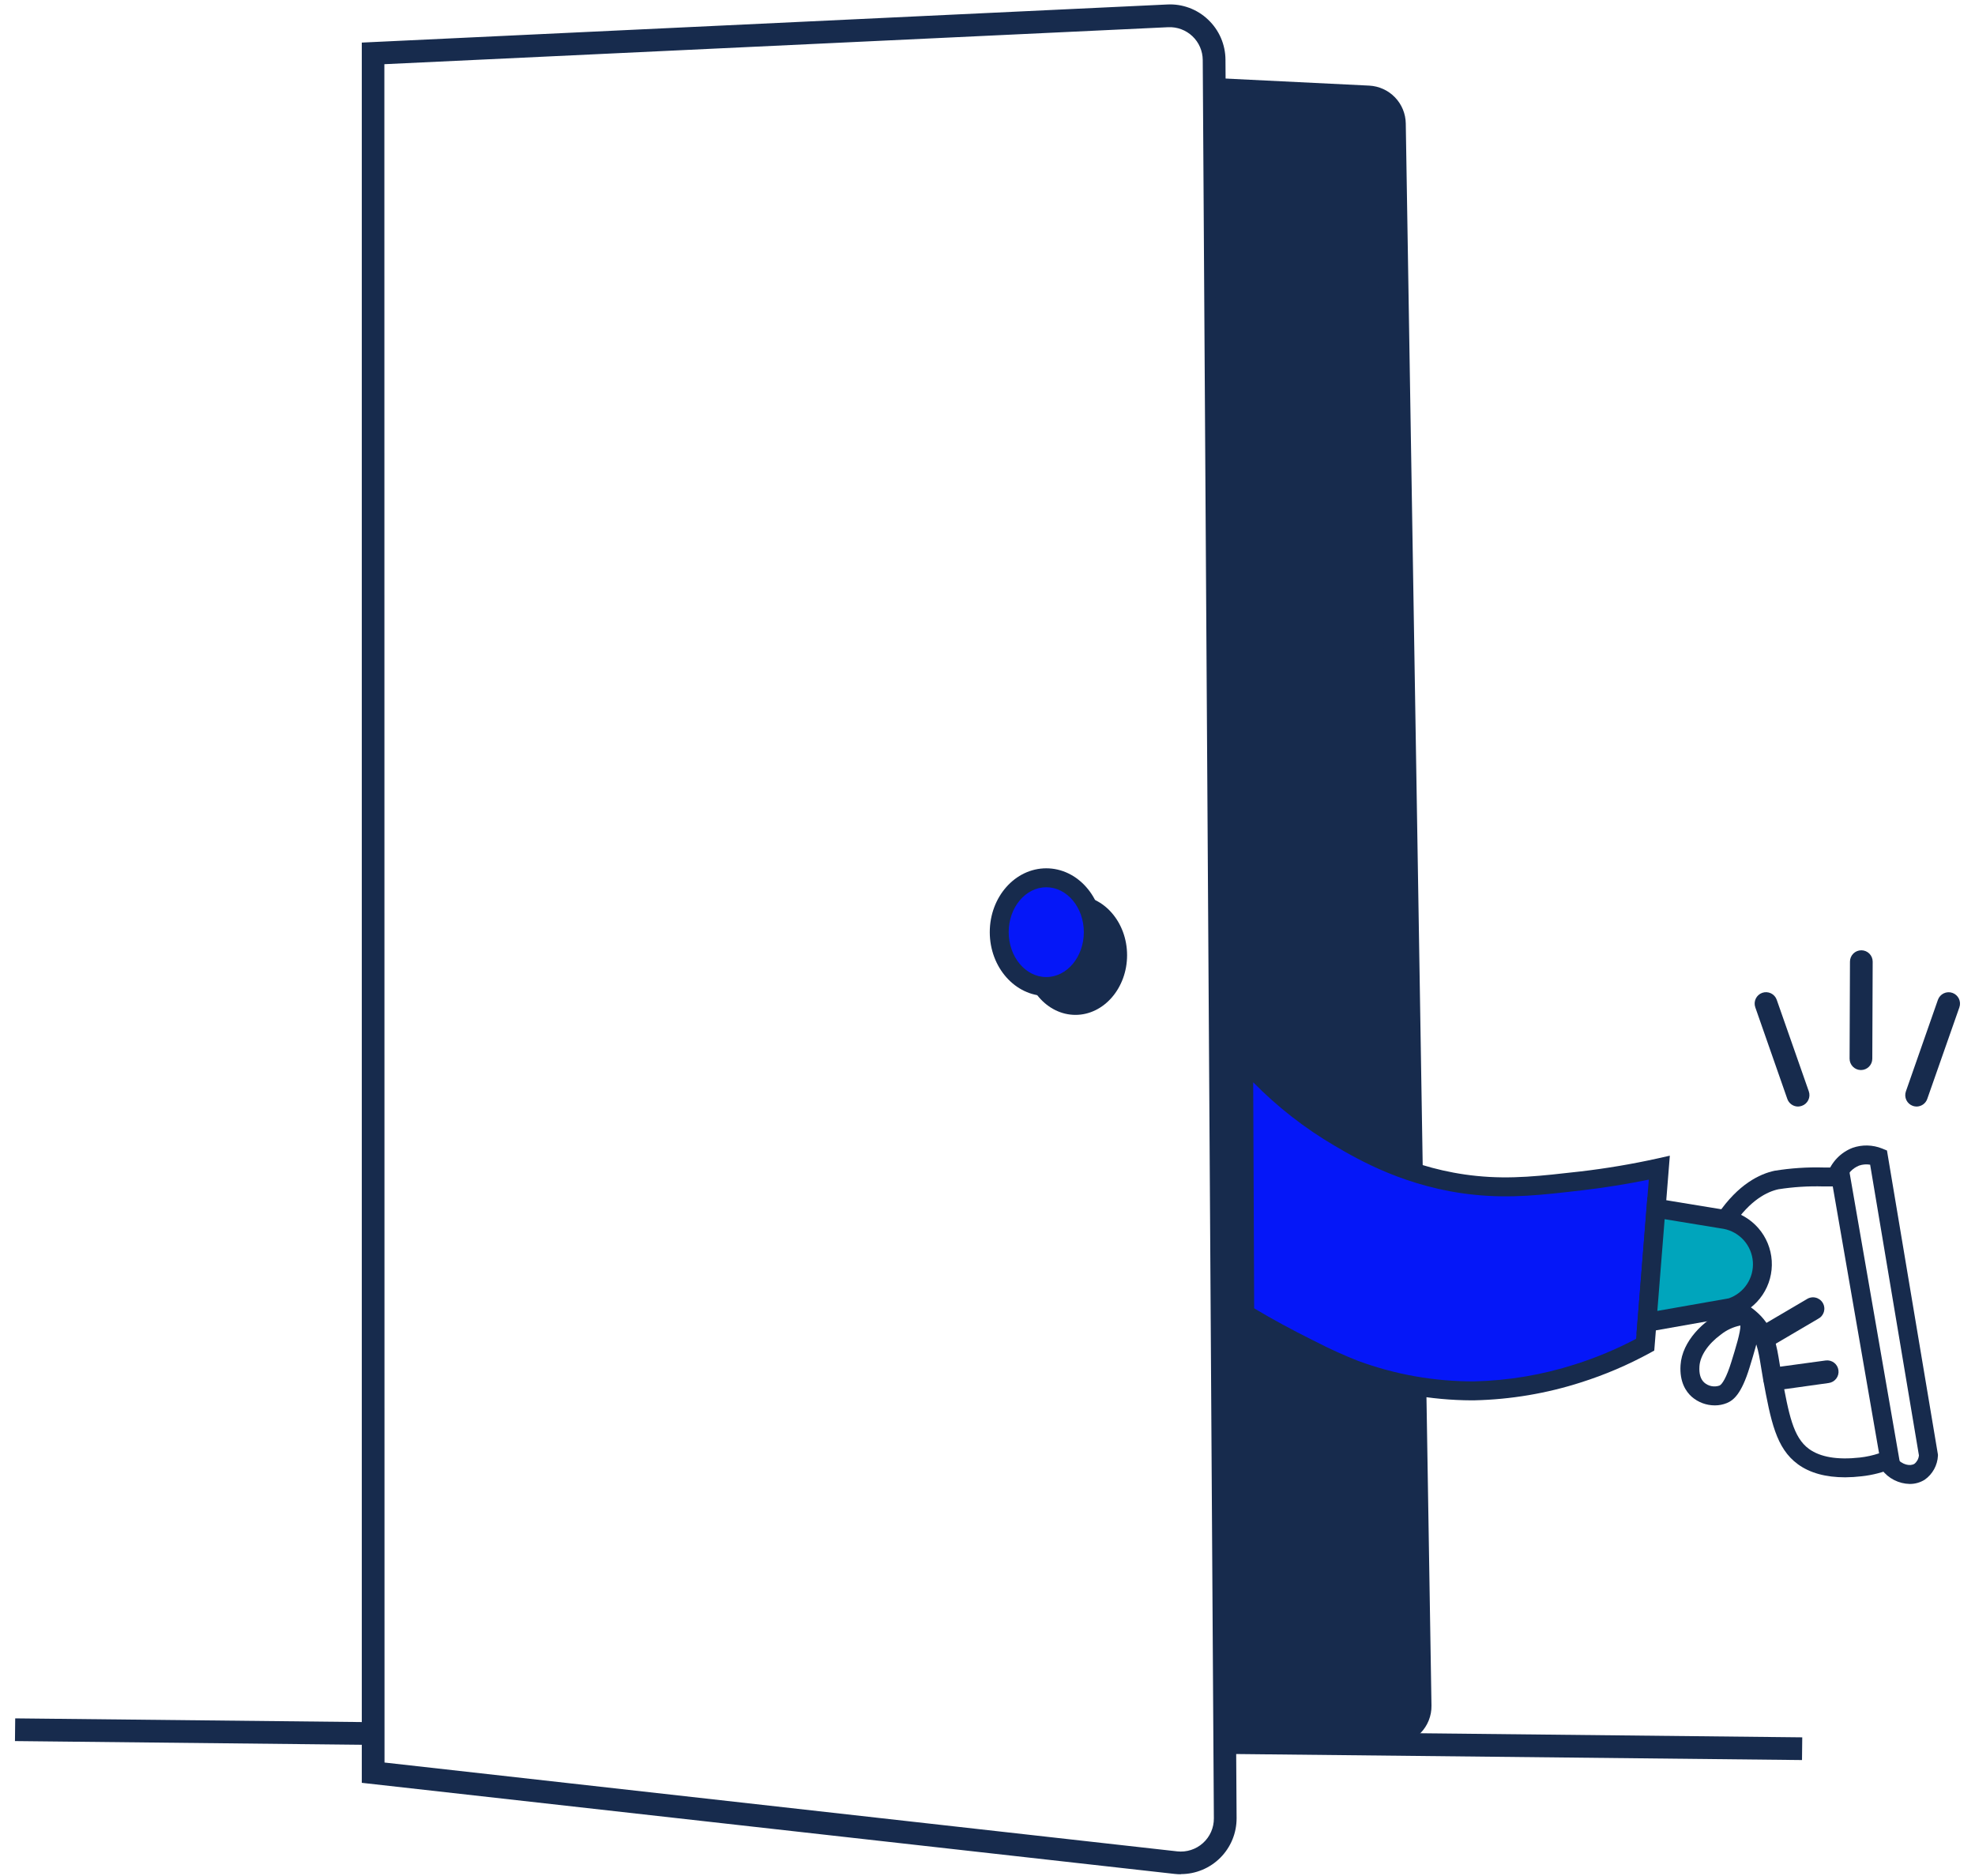 <svg width="120" height="114" viewBox="0 0 120 114" fill="none" xmlns="http://www.w3.org/2000/svg">
<path d="M109.248 67.242C109.106 67.242 108.966 67.198 108.85 67.115C108.733 67.033 108.645 66.916 108.597 66.781L106.651 61.214C106.59 61.041 106.6 60.851 106.679 60.686C106.758 60.521 106.899 60.393 107.072 60.332C107.245 60.271 107.434 60.282 107.6 60.36C107.765 60.439 107.892 60.581 107.953 60.754L109.902 66.319C109.932 66.405 109.945 66.496 109.94 66.587C109.935 66.677 109.912 66.766 109.872 66.848C109.833 66.93 109.777 67.003 109.709 67.064C109.641 67.124 109.562 67.171 109.476 67.2C109.403 67.226 109.326 67.24 109.248 67.242Z" fill="#172B4D"/>
<path d="M116.454 67.242C116.376 67.242 116.298 67.228 116.224 67.203C116.139 67.173 116.06 67.126 115.992 67.066C115.924 67.005 115.869 66.932 115.83 66.85C115.79 66.768 115.768 66.679 115.763 66.589C115.758 66.498 115.771 66.407 115.801 66.322L117.747 60.756C117.809 60.583 117.936 60.442 118.101 60.363C118.266 60.284 118.456 60.274 118.629 60.335C118.801 60.396 118.943 60.523 119.022 60.688C119.101 60.853 119.111 61.043 119.05 61.216L117.099 66.779C117.052 66.913 116.965 67.03 116.85 67.112C116.734 67.195 116.596 67.24 116.454 67.242Z" fill="#172B4D"/>
<path d="M113.07 65.024C112.887 65.024 112.711 64.951 112.582 64.822C112.453 64.692 112.38 64.517 112.38 64.334L112.403 58.437C112.403 58.254 112.476 58.078 112.605 57.949C112.735 57.819 112.91 57.747 113.093 57.747C113.276 57.747 113.452 57.819 113.581 57.949C113.711 58.078 113.783 58.254 113.783 58.437L113.76 64.336C113.76 64.519 113.687 64.694 113.557 64.823C113.428 64.951 113.253 65.024 113.07 65.024Z" fill="#172B4D"/>
<path d="M107.879 84.481C107.696 84.493 107.516 84.432 107.378 84.312C107.24 84.191 107.155 84.02 107.143 83.837C107.131 83.654 107.192 83.474 107.313 83.335C107.434 83.197 107.604 83.113 107.787 83.101L110.926 82.673C111.107 82.648 111.291 82.697 111.437 82.807C111.583 82.918 111.679 83.083 111.703 83.264C111.728 83.446 111.68 83.63 111.569 83.775C111.458 83.921 111.293 84.017 111.112 84.042L107.974 84.481C107.942 84.484 107.911 84.484 107.879 84.481Z" fill="#172B4D"/>
<path d="M107.382 81.85C107.23 81.85 107.083 81.8 106.962 81.708C106.841 81.616 106.754 81.487 106.715 81.34C106.675 81.194 106.684 81.038 106.742 80.898C106.799 80.758 106.901 80.64 107.032 80.563L109.77 78.953C109.849 78.9 109.937 78.864 110.03 78.847C110.123 78.829 110.219 78.831 110.311 78.853C110.403 78.874 110.49 78.914 110.566 78.97C110.642 79.026 110.706 79.097 110.753 79.179C110.801 79.261 110.831 79.352 110.842 79.446C110.853 79.54 110.844 79.635 110.817 79.726C110.789 79.816 110.743 79.9 110.682 79.972C110.621 80.044 110.545 80.103 110.461 80.145L107.723 81.755C107.619 81.816 107.502 81.848 107.382 81.85Z" fill="#172B4D"/>
<path d="M71.751 113.895C71.624 113.895 71.499 113.888 71.373 113.874L21.982 108.338V2.588L70.915 0.273C71.371 0.248 71.826 0.317 72.254 0.476C72.682 0.634 73.073 0.878 73.403 1.193C73.734 1.506 73.999 1.883 74.181 2.302C74.362 2.72 74.457 3.171 74.459 3.627L75.135 110.48C75.137 110.926 75.052 111.369 74.883 111.781C74.714 112.194 74.465 112.57 74.15 112.886C73.836 113.203 73.462 113.454 73.05 113.625C72.638 113.797 72.197 113.885 71.751 113.885V113.895ZM23.363 107.105L71.527 112.503C71.809 112.534 72.094 112.505 72.363 112.418C72.633 112.332 72.881 112.189 73.091 111.999C73.302 111.81 73.469 111.578 73.584 111.319C73.698 111.06 73.756 110.78 73.754 110.496L73.078 3.646C73.076 3.376 73.02 3.109 72.913 2.861C72.806 2.613 72.649 2.389 72.453 2.203C72.257 2.017 72.026 1.872 71.773 1.778C71.519 1.683 71.25 1.641 70.98 1.653L23.354 3.901L23.363 107.105Z" fill="#172B4D"/>
<path d="M73.782 5.657L83.146 6.117C83.503 6.134 83.84 6.287 84.089 6.543C84.338 6.799 84.481 7.14 84.488 7.497C85.008 39.543 85.528 71.589 86.05 103.638C86.053 103.829 86.017 104.018 85.945 104.194C85.872 104.371 85.765 104.531 85.629 104.665C85.493 104.799 85.332 104.904 85.154 104.974C84.977 105.044 84.787 105.077 84.596 105.071L74.41 104.763" fill="#172B4D"/>
<path d="M84.636 106.007H84.567L74.382 105.697L74.437 103.856L84.623 104.164C84.689 104.166 84.755 104.155 84.817 104.13C84.879 104.106 84.935 104.069 84.982 104.023C85.029 103.976 85.067 103.92 85.092 103.859C85.117 103.797 85.13 103.732 85.129 103.665L83.567 7.527C83.564 7.404 83.515 7.286 83.43 7.196C83.345 7.107 83.23 7.053 83.106 7.044L73.742 6.584L73.834 4.743L83.198 5.203C83.79 5.235 84.349 5.49 84.76 5.917C85.171 6.344 85.405 6.911 85.414 7.504L86.976 103.644C86.981 103.954 86.924 104.261 86.809 104.549C86.694 104.836 86.523 105.097 86.306 105.318C86.089 105.539 85.83 105.714 85.545 105.833C85.259 105.953 84.953 106.014 84.643 106.014L84.636 106.007Z" fill="#172B4D"/>
<path d="M65.345 61.672C63.619 61.672 62.209 60.04 62.209 58.045C62.209 56.051 63.619 54.419 65.345 54.419C67.07 54.419 68.481 56.051 68.481 58.045C68.481 60.04 67.07 61.672 65.345 61.672Z" fill="#172B4D"/>
<path d="M75.567 64.294C77.234 66.211 79.201 67.843 81.393 69.126C82.868 69.989 85.712 71.627 89.657 72.025C91.843 72.255 93.619 72.039 96.1 71.749C97.687 71.564 99.265 71.298 100.825 70.953C100.534 74.542 100.245 78.131 99.958 81.721C98.658 82.432 97.292 83.015 95.879 83.462C93.84 84.118 91.718 84.476 89.577 84.525C87.098 84.536 84.638 84.101 82.313 83.241C81.329 82.852 80.366 82.411 79.428 81.921C77.834 81.132 76.541 80.391 75.627 79.85C75.609 74.655 75.589 69.47 75.567 64.294Z" fill="#0517F8"/>
<path d="M89.425 85.096C86.929 85.085 84.454 84.637 82.113 83.773C81.194 83.414 80.294 83.006 79.418 82.551L79.172 82.429C77.863 81.781 76.57 81.072 75.33 80.324L75.054 80.156L74.994 62.748L76.009 63.917C77.633 65.79 79.552 67.384 81.689 68.638C83.038 69.428 85.847 71.07 89.721 71.459C91.845 71.673 93.6 71.459 96.03 71.186C97.599 71.002 99.157 70.74 100.698 70.399L101.458 70.228L100.512 82.07L100.241 82.22C98.907 82.948 97.506 83.546 96.058 84.005C93.965 84.677 91.786 85.044 89.588 85.094L89.425 85.096ZM76.202 79.505C77.329 80.177 78.503 80.812 79.683 81.399L79.932 81.523C80.772 81.958 81.633 82.35 82.513 82.696C84.773 83.53 87.163 83.952 89.572 83.943C91.655 83.895 93.72 83.546 95.704 82.908C96.982 82.503 98.222 81.984 99.408 81.357L100.181 71.683C98.853 71.954 97.505 72.17 96.157 72.329C93.656 72.619 91.847 72.831 89.6 72.605C85.474 72.189 82.52 70.461 81.1 69.63C79.285 68.568 77.619 67.269 76.144 65.769L76.202 79.505Z" fill="#172B4D"/>
<path d="M100.62 73.417L104.846 74.107C105.451 74.219 106 74.529 106.408 74.989C106.816 75.448 107.059 76.031 107.099 76.644C107.139 77.257 106.973 77.866 106.627 78.374C106.282 78.883 105.776 79.261 105.192 79.45L100.072 80.356C100.252 78.045 100.434 75.732 100.62 73.417Z" fill="#00A5BC"/>
<path d="M99.434 81.051L100.096 72.748L104.978 73.548C105.699 73.694 106.351 74.074 106.834 74.627C107.317 75.181 107.604 75.879 107.65 76.612C107.697 77.346 107.501 78.074 107.092 78.685C106.683 79.296 106.084 79.754 105.388 79.99L105.291 80.016L99.434 81.051ZM101.143 74.087L100.699 79.661L105.041 78.897C105.495 78.738 105.885 78.434 106.149 78.031C106.414 77.629 106.538 77.15 106.503 76.669C106.468 76.189 106.276 75.733 105.957 75.373C105.637 75.013 105.207 74.767 104.735 74.676L101.143 74.087Z" fill="#172B4D"/>
<path d="M112.117 89.773C110.932 89.773 109.968 89.509 109.244 88.982C107.904 88.006 107.594 86.338 107.124 83.812C107.076 83.541 107.035 83.287 106.996 83.046C106.832 82.04 106.726 81.376 106.167 80.773C105.838 80.425 105.434 80.159 104.985 79.993L105.399 78.921C106.01 79.15 106.561 79.516 107.009 79.99C107.803 80.849 107.955 81.783 108.128 82.864C108.167 83.094 108.206 83.34 108.254 83.6C108.687 85.938 108.944 87.346 109.918 88.052C110.608 88.547 111.636 88.722 112.998 88.572C113.398 88.528 113.791 88.442 114.172 88.315L111.358 72.097H110.79C109.874 72.07 108.959 72.128 108.054 72.269C107.378 72.416 106.356 72.911 105.321 74.439L104.368 73.792C105.615 71.951 106.929 71.335 107.819 71.144C108.804 70.985 109.802 70.918 110.799 70.946C111.259 70.946 111.618 70.946 111.866 70.958H112.327L115.463 89.032L115.039 89.21C114.427 89.469 113.781 89.637 113.12 89.709C112.787 89.749 112.453 89.77 112.117 89.773Z" fill="#172B4D"/>
<path d="M104.191 85.402C103.675 85.402 103.177 85.216 102.788 84.877C102.44 84.567 102.042 83.982 102.109 82.956C102.203 81.497 103.512 80.239 104.693 79.687C105.447 79.332 106.062 79.3 106.469 79.597C107.212 80.138 106.869 81.254 106.301 83.103C105.806 84.714 105.328 85.091 104.92 85.261C104.689 85.355 104.441 85.403 104.191 85.402ZM105.746 80.547C105.309 80.634 104.9 80.825 104.552 81.104C103.782 81.668 103.298 82.385 103.257 83.03C103.227 83.49 103.328 83.817 103.554 84.019C103.678 84.127 103.828 84.201 103.99 84.232C104.151 84.264 104.319 84.252 104.474 84.198C104.628 84.134 104.897 83.725 105.194 82.765C105.454 81.93 105.765 80.92 105.746 80.538V80.547Z" fill="#172B4D"/>
<path d="M116.031 90.176C115.702 90.169 115.379 90.087 115.086 89.938C114.793 89.789 114.537 89.575 114.338 89.313L115.244 88.605C115.566 89.016 116.063 89.115 116.323 88.95C116.4 88.887 116.463 88.809 116.51 88.722C116.556 88.634 116.584 88.538 116.593 88.439L113.629 70.776C113.403 70.737 113.17 70.756 112.953 70.831C112.76 70.91 112.586 71.028 112.442 71.179C112.299 71.33 112.189 71.509 112.12 71.706L111.029 71.342C111.153 70.981 111.355 70.651 111.62 70.376C111.885 70.1 112.207 69.887 112.564 69.75C113.145 69.548 113.78 69.563 114.352 69.791L114.651 69.913L117.748 88.393V88.46C117.734 88.748 117.654 89.029 117.515 89.282C117.376 89.535 117.181 89.752 116.945 89.918C116.671 90.09 116.354 90.179 116.031 90.176Z" fill="#172B4D"/>
<path d="M63.571 59.948C61.999 59.948 60.713 58.462 60.713 56.644C60.713 54.827 61.999 53.34 63.571 53.34C65.142 53.34 66.428 54.827 66.428 56.644C66.428 58.462 65.142 59.948 63.571 59.948Z" fill="#0517F8"/>
<path d="M63.571 60.523C61.677 60.523 60.138 58.784 60.138 56.644C60.138 54.505 61.677 52.765 63.571 52.765C65.464 52.765 67.003 54.505 67.003 56.644C67.003 58.784 65.462 60.523 63.571 60.523ZM63.571 53.916C62.312 53.916 61.288 55.139 61.288 56.644C61.288 58.149 62.312 59.373 63.571 59.373C64.829 59.373 65.853 58.149 65.853 56.644C65.853 55.139 64.829 53.916 63.571 53.916Z" fill="#172B4D"/>
<path d="M74.686 105.203L74.671 106.583L109.489 106.954L109.504 105.574L74.686 105.203Z" fill="#172B4D"/>
<path d="M0.924 104.421L0.909 105.801L22.296 106.029L22.311 104.649L0.924 104.421Z" fill="#172B4D"/>
</svg>

